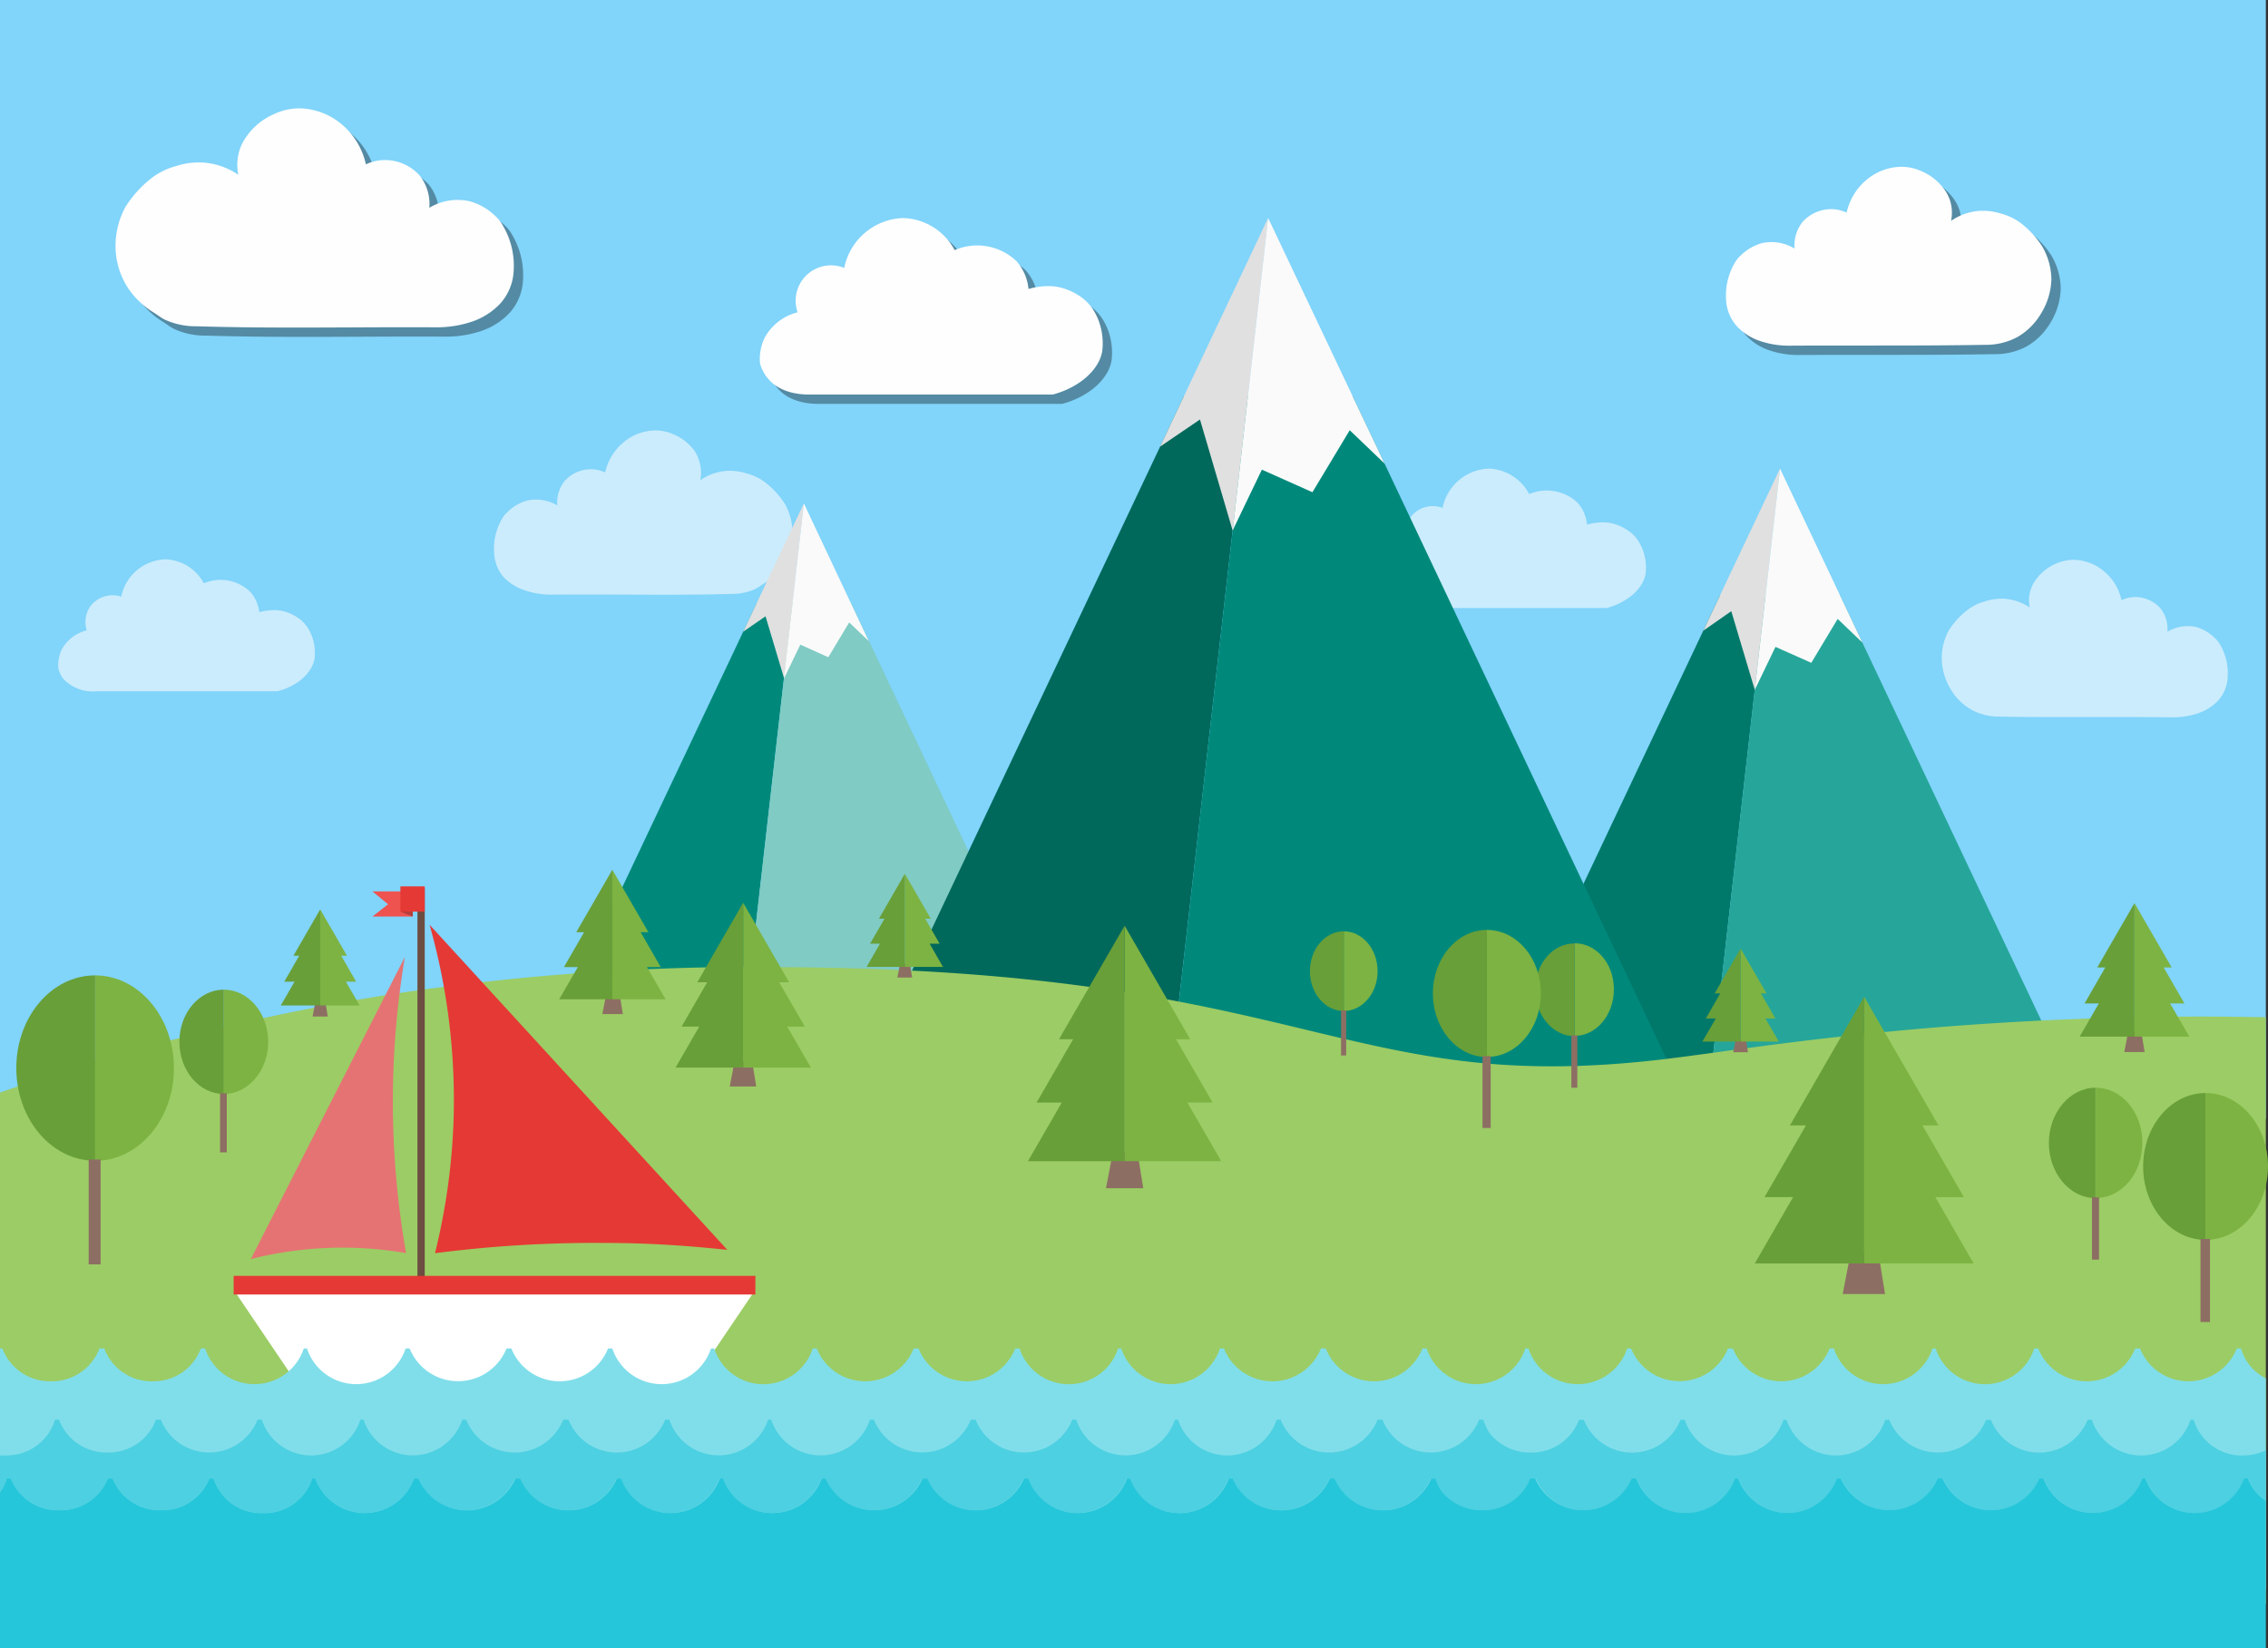   <svg xmlns="http://www.w3.org/2000/svg" viewBox="0 0 243.23 176.82"><rect x="0" y="0" width="243.23" height="176.82" fill="#333333" stroke="none"/><defs><style>.cls-1{isolation:isolate;}.cls-2{fill:#81d4fa;}.cls-3,.cls-5{opacity:0.59;}.cls-4,.cls-5{fill:#fefefe;}.cls-6{fill:#00796b;}.cls-7{fill:#26a69a;}.cls-8{fill:#e0e0e0;}.cls-9{fill:#fafafa;}.cls-10{fill:#00897b;}.cls-11{fill:#80cbc4;}.cls-12{fill:#00695c;}.cls-13{opacity:0.35;mix-blend-mode:multiply;}.cls-14{fill:#e57373;}.cls-15{fill:#9ccc65;}.cls-16{fill:#7cb342;}.cls-17{fill:#689f38;}.cls-18{fill:#8d6e63;}.cls-19{fill:#6d4c41;}.cls-20{fill:#fff;}.cls-21{fill:#e53935;}.cls-22{fill:#ef5350;}.cls-23{opacity:0.25;}.cls-24{fill:#80deea;}.cls-25{fill:#4dd0e1;}.cls-26{fill:#26c6da;}</style></defs><title>mountains-ship</title><g class="cls-1"><g id="Layer_1" data-name="Layer 1"><rect class="cls-2" width="243" height="120"/><g class="cls-3"><path class="cls-4" d="M83.93,60.72a6.73,6.73,0,0,1-2,1.87c-.31.19-.59.42-.91.58a5.94,5.94,0,0,1-2.57.54c-6.42.19-12.85,0-19.27.08a8.82,8.82,0,0,1-2.76-.42A5.56,5.56,0,0,1,54,61.9,4.2,4.2,0,0,1,53,59.38a6.36,6.36,0,0,1,.87-3.78,2.87,2.87,0,0,1,.59-.71,4.76,4.76,0,0,1,2.13-1.21,4.43,4.43,0,0,1,3.18.54,3.66,3.66,0,0,1,.81-2.65,3.78,3.78,0,0,1,3.12-1.22,3.61,3.61,0,0,1,1.2.33,5.84,5.84,0,0,1,2-3.26,5.42,5.42,0,0,1,3.44-1.25,4.88,4.88,0,0,1,2,.47,5.29,5.29,0,0,1,2.15,1.73A4,4,0,0,1,75,49.51a4,4,0,0,1,.1,2,5.73,5.73,0,0,1,2.8-1,6,6,0,0,1,2.22.29A5.55,5.55,0,0,1,82,51.7a9,9,0,0,1,2.21,2.41A6.62,6.62,0,0,1,85,57.3,6.17,6.17,0,0,1,83.93,60.72Z"/></g><g class="cls-3"><path class="cls-4" d="M209.24,74a6.12,6.12,0,0,0,2.16,2.12,6.27,6.27,0,0,0,3.08.75c6.16.11,12.32,0,18.48.08a8.46,8.46,0,0,0,2.65-.4,5.34,5.34,0,0,0,2.29-1.42,4,4,0,0,0,1-2.42,6.1,6.1,0,0,0-.84-3.62,2.75,2.75,0,0,0-.57-.68,4.57,4.57,0,0,0-2-1.16,4.25,4.25,0,0,0-3.05.52,3.51,3.51,0,0,0-.77-2.54,3.62,3.62,0,0,0-3-1.17,3.46,3.46,0,0,0-1.15.32,5.6,5.6,0,0,0-1.91-3.13,5.2,5.2,0,0,0-3.3-1.2,4.68,4.68,0,0,0-1.9.45,5.07,5.07,0,0,0-2.06,1.66,3.86,3.86,0,0,0-.57,1.09,3.81,3.81,0,0,0-.1,1.92,5.49,5.49,0,0,0-2.68-.94,5.71,5.71,0,0,0-2.13.28,5.32,5.32,0,0,0-1.76.84A8.62,8.62,0,0,0,209,67.61a6.35,6.35,0,0,0-.76,3.06A6.56,6.56,0,0,0,209.24,74Z"/></g><path class="cls-5" d="M6.26,71.71a3.9,3.9,0,0,1,.39-2.09,4.16,4.16,0,0,1,2.65-2,3,3,0,0,1,.32-2.49A3,3,0,0,1,13,64a5,5,0,0,1,4.76-4,4.85,4.85,0,0,1,4.1,2.57,4.57,4.57,0,0,1,4.95.89,3.94,3.94,0,0,1,1,2.21,5.14,5.14,0,0,1,.93-.18,5,5,0,0,1,1.31,0,4.8,4.8,0,0,1,1.79.71,3.67,3.67,0,0,1,1.13,1.09,4.9,4.9,0,0,1,.45.87,5.24,5.24,0,0,1,.32,2.45c-.21,1.47-1.77,3-4,3.54l-19.34,0A4.37,4.37,0,0,1,6.77,72.8,3.19,3.19,0,0,1,6.26,71.71Z"/><path class="cls-5" d="M147.62,62.58a4.1,4.1,0,0,1,.41-2.2,4.38,4.38,0,0,1,2.78-2.15,3,3,0,0,1,3.9-3.75,5.24,5.24,0,0,1,5-4.21A5.1,5.1,0,0,1,164,53a4.81,4.81,0,0,1,5.2.94,4.14,4.14,0,0,1,1,2.33,5.4,5.4,0,0,1,1-.19,5.23,5.23,0,0,1,1.38,0,5,5,0,0,1,1.88.74A3.86,3.86,0,0,1,175.68,58a5.15,5.15,0,0,1,.47.92,5.51,5.51,0,0,1,.34,2.58c-.22,1.55-1.86,3.1-4.17,3.72l-20.33,0c-.29,0-2.62.14-3.83-1.5A3.35,3.35,0,0,1,147.62,62.58Z"/><polygon class="cls-6" points="184.48 63.82 160.21 115.12 183.5 115.12 189.35 63.82 184.48 63.82"/><polygon class="cls-7" points="197.31 63.82 189.35 63.82 183.5 115.12 221.59 115.12 197.31 63.82"/><path class="cls-8" d="M182.67,67.65l3-2.09L188.19,74l2.71-23.75Z"/><path class="cls-9" d="M190.9,50.27h0L188.19,74h0l2.22-4.61,3.84,1.71,2.83-4.71,2.65,2.54Z"/><polygon class="cls-10" points="81.14 64.73 61.94 105.31 80.36 105.31 84.99 64.73 81.14 64.73"/><polygon class="cls-11" points="91.29 64.73 84.99 64.73 80.36 105.31 110.49 105.31 91.29 64.73"/><path class="cls-8" d="M79.7,67.76l2.4-1.65,2,6.69L86.21,54Z"/><path class="cls-9" d="M86.21,54h0L84.07,72.8h0l1.76-3.65,3,1.35,2.24-3.73,2.1,2Z"/><polygon class="cls-12" points="126.97 42.51 92.72 114.88 125.58 114.88 133.84 42.51 126.97 42.51"/><polygon class="cls-10" points="145.07 42.51 133.84 42.51 125.58 114.88 179.32 114.88 145.07 42.51"/><path class="cls-8" d="M124.41,47.91,128.69,45l3.51,11.93L136,23.38Z"/><path class="cls-9" d="M136,23.38h0L132.2,56.89h0l3.13-6.51,5.42,2.42,4-6.65,3.74,3.58Z"/><g class="cls-13"><path d="M14.8,32a9,9,0,0,0,2.64,2.5c.41.25.79.56,1.22.78a7.92,7.92,0,0,0,3.43.72c8.57.26,17.13.06,25.7.11a11.77,11.77,0,0,0,3.68-.56,7.42,7.42,0,0,0,3.19-2,5.6,5.6,0,0,0,1.42-3.37,8.49,8.49,0,0,0-1.16-5,3.83,3.83,0,0,0-.79-1,6.35,6.35,0,0,0-2.84-1.61,5.91,5.91,0,0,0-4.25.72A4.89,4.89,0,0,0,46,19.82a5,5,0,0,0-4.16-1.63,4.81,4.81,0,0,0-1.6.44,7.78,7.78,0,0,0-2.66-4.35A7.23,7.23,0,0,0,33,12.62a6.51,6.51,0,0,0-2.64.63,7.05,7.05,0,0,0-2.87,2.31,5.37,5.37,0,0,0-.79,1.51,5.3,5.3,0,0,0-.14,2.68,7.64,7.64,0,0,0-3.73-1.31,7.94,7.94,0,0,0-3,.39A7.4,7.4,0,0,0,17.39,20a12,12,0,0,0-2.95,3.22,8.83,8.83,0,0,0-1.05,4.26A8.22,8.22,0,0,0,14.8,32Z"/></g><path class="cls-4" d="M13.8,31a9,9,0,0,0,2.64,2.5c.41.25.79.56,1.22.78a7.92,7.92,0,0,0,3.43.72c8.57.26,17.13.06,25.7.11a11.77,11.77,0,0,0,3.68-.56,7.42,7.42,0,0,0,3.19-2,5.6,5.6,0,0,0,1.42-3.37,8.49,8.49,0,0,0-1.16-5,3.83,3.83,0,0,0-.79-1,6.35,6.35,0,0,0-2.84-1.61,5.91,5.91,0,0,0-4.25.72A4.89,4.89,0,0,0,45,18.82a5,5,0,0,0-4.16-1.63,4.81,4.81,0,0,0-1.6.44,7.78,7.78,0,0,0-2.66-4.35A7.23,7.23,0,0,0,32,11.62a6.51,6.51,0,0,0-2.64.63,7.05,7.05,0,0,0-2.87,2.31,5.37,5.37,0,0,0-.79,1.51,5.3,5.3,0,0,0-.14,2.68,7.64,7.64,0,0,0-3.73-1.31,7.94,7.94,0,0,0-3,.39A7.4,7.4,0,0,0,16.39,19a12,12,0,0,0-2.95,3.22,8.83,8.83,0,0,0-1.05,4.26A8.22,8.22,0,0,0,13.8,31Z"/><g class="cls-13"><path d="M219.83,34.73a7,7,0,0,1-2.45,2.41,7.12,7.12,0,0,1-3.5.85c-7,.12-14,.05-21,.09a9.6,9.6,0,0,1-3-.46,6.06,6.06,0,0,1-2.6-1.61,4.57,4.57,0,0,1-1.16-2.75,6.92,6.92,0,0,1,.95-4.11,3.12,3.12,0,0,1,.65-.78A5.18,5.18,0,0,1,190,27.07a4.82,4.82,0,0,1,3.46.59,4,4,0,0,1,.88-2.88,4.11,4.11,0,0,1,3.39-1.33,3.93,3.93,0,0,1,1.31.36,6.35,6.35,0,0,1,2.17-3.55A5.9,5.9,0,0,1,205,18.89a5.31,5.31,0,0,1,2.15.51,5.76,5.76,0,0,1,2.34,1.88,4.38,4.38,0,0,1,.64,1.23,4.32,4.32,0,0,1,.11,2.18,6.23,6.23,0,0,1,3-1.07,6.48,6.48,0,0,1,2.41.31,6,6,0,0,1,2,.95,9.79,9.79,0,0,1,2.41,2.63A7.2,7.2,0,0,1,221,31,7.44,7.44,0,0,1,219.83,34.73Z"/></g><path class="cls-4" d="M218.83,33.73a7,7,0,0,1-2.45,2.41,7.12,7.12,0,0,1-3.5.85c-7,.12-14,.05-21,.09a9.6,9.6,0,0,1-3-.46,6.06,6.06,0,0,1-2.6-1.61,4.57,4.57,0,0,1-1.16-2.75,6.92,6.92,0,0,1,.95-4.11,3.12,3.12,0,0,1,.65-.78A5.18,5.18,0,0,1,189,26.07a4.82,4.82,0,0,1,3.46.59,4,4,0,0,1,.88-2.88,4.11,4.11,0,0,1,3.39-1.33,3.93,3.93,0,0,1,1.31.36,6.35,6.35,0,0,1,2.17-3.55A5.9,5.9,0,0,1,204,17.89a5.31,5.31,0,0,1,2.15.51,5.76,5.76,0,0,1,2.34,1.88,4.38,4.38,0,0,1,.64,1.23,4.32,4.32,0,0,1,.11,2.18,6.23,6.23,0,0,1,3-1.07,6.48,6.48,0,0,1,2.41.31,6,6,0,0,1,2,.95,9.79,9.79,0,0,1,2.41,2.63A7.2,7.2,0,0,1,220,30,7.44,7.44,0,0,1,218.83,33.73Z"/><g class="cls-13"><path d="M82.51,40A5.21,5.21,0,0,1,83,37.24a5.56,5.56,0,0,1,3.54-2.74,3.79,3.79,0,0,1,5-4.76,6.66,6.66,0,0,1,6.36-5.35,6.48,6.48,0,0,1,5.48,3.44A6.11,6.11,0,0,1,110,29a5.26,5.26,0,0,1,1.3,3,6.86,6.86,0,0,1,1.24-.25,6.65,6.65,0,0,1,1.75,0,6.41,6.41,0,0,1,2.39.94,4.91,4.91,0,0,1,1.51,1.46,6.55,6.55,0,0,1,.6,1.16,7,7,0,0,1,.43,3.28c-.28,2-2.37,3.94-5.3,4.73l-25.84,0c-.37,0-3.33.18-4.87-1.9A4.26,4.26,0,0,1,82.51,40Z"/></g><path class="cls-4" d="M81.51,39A5.21,5.21,0,0,1,82,36.24a5.56,5.56,0,0,1,3.54-2.74,3.79,3.79,0,0,1,5-4.76,6.66,6.66,0,0,1,6.36-5.35,6.48,6.48,0,0,1,5.48,3.44A6.11,6.11,0,0,1,109,28a5.26,5.26,0,0,1,1.3,3,6.86,6.86,0,0,1,1.24-.25,6.65,6.65,0,0,1,1.75,0,6.41,6.41,0,0,1,2.39.94,4.91,4.91,0,0,1,1.51,1.46,6.55,6.55,0,0,1,.6,1.16,7,7,0,0,1,.43,3.28c-.28,2-2.37,3.94-5.3,4.73l-25.84,0c-.37,0-3.33.18-4.87-1.9A4.26,4.26,0,0,1,81.51,39Z"/><rect class="cls-14" x="25.06" y="136.36" width="20.11" height="2"/><g id="_Group_" data-name="&lt;Group&gt;"><path class="cls-15" d="M243,149.38v22.7H0V146.2H.26a5.44,5.44,0,0,0,5.2,3.52,5.44,5.44,0,0,0,5.2-3.52h.52a5.42,5.42,0,0,0,5.2,3.52,5.4,5.4,0,0,0,5.16-3.52H22a5.57,5.57,0,0,0,10.58,0h.34a5.57,5.57,0,0,0,10.58,0h.43a5.6,5.6,0,0,0,10.39,0h.52a5.58,5.58,0,0,0,10.37,0h.46a5.57,5.57,0,0,0,10.58,0h.34a5.56,5.56,0,0,0,10.57,0h.43a5.6,5.6,0,0,0,10.4,0h.52a5.58,5.58,0,0,0,10.37,0h.46a5.56,5.56,0,0,0,10.57,0h.34a5.57,5.57,0,0,0,10.58,0h.43a5.6,5.6,0,0,0,10.4,0h.52a5.57,5.57,0,0,0,10.36,0H153a5.57,5.57,0,0,0,10.58,0h.34a5.57,5.57,0,0,0,10.58,0h.43a5.6,5.6,0,0,0,10.39,0h.52a5.58,5.58,0,0,0,10.37,0h.46a5.57,5.57,0,0,0,10.58,0h.34a5.56,5.56,0,0,0,10.57,0h.43a5.6,5.6,0,0,0,10.4,0h.52a5.58,5.58,0,0,0,10.37,0h.46A5.05,5.05,0,0,0,243,149.38Z"/><path class="cls-15" d="M243,109.12v40.25a5.05,5.05,0,0,1-2.66-3.17h-.46a5.58,5.58,0,0,1-10.37,0H229a5.6,5.6,0,0,1-10.4,0h-.43a5.56,5.56,0,0,1-10.57,0h-.34a5.57,5.57,0,0,1-10.58,0h-.46a5.58,5.58,0,0,1-10.37,0h-.52a5.6,5.6,0,0,1-10.39,0h-.43a5.57,5.57,0,0,1-10.58,0h-.34a5.57,5.57,0,0,1-10.58,0h-.46a5.57,5.57,0,0,1-10.36,0h-.52a5.6,5.6,0,0,1-10.4,0h-.43a5.57,5.57,0,0,1-10.58,0h-.34a5.56,5.56,0,0,1-10.57,0h-.46a5.58,5.58,0,0,1-10.37,0H98a5.6,5.6,0,0,1-10.4,0h-.43a5.56,5.56,0,0,1-10.57,0h-.34a5.57,5.57,0,0,1-10.58,0h-.46a5.58,5.58,0,0,1-10.37,0h-.52a5.6,5.6,0,0,1-10.39,0H43.5a5.57,5.57,0,0,1-10.58,0h-.34a5.57,5.57,0,0,1-10.58,0h-.46a5.4,5.4,0,0,1-5.16,3.52,5.42,5.42,0,0,1-5.2-3.52h-.52a5.44,5.44,0,0,1-5.2,3.52,5.44,5.44,0,0,1-5.2-3.52H0v-29a238.56,238.56,0,0,1,41.74-10.51A254.55,254.55,0,0,1,84,103.75c57,.29,60.16,14.24,95.5,9.74,8.11-1,26.15-4.08,52.25-4.41C236.55,109,240.48,109.08,243,109.12Z"/></g><path class="cls-16" d="M168.86,101.18v9.94c2.33,0,4.22-2.23,4.22-5S171.19,101.18,168.86,101.18Z"/><path class="cls-17" d="M164.64,106.15c0,2.75,1.89,5,4.22,5v-9.94C166.53,101.18,164.64,103.4,164.64,106.15Z"/><rect class="cls-18" x="168.52" y="111.06" width="0.64" height="5.62"/><path class="cls-16" d="M144.11,99.9v8.55c2,0,3.63-1.91,3.63-4.27S146.12,99.9,144.11,99.9Z"/><path class="cls-17" d="M140.48,104.18c0,2.36,1.63,4.27,3.63,4.27V99.9C142.11,99.9,140.48,101.82,140.48,104.18Z"/><rect class="cls-18" x="143.82" y="108.39" width="0.55" height="4.83"/><path class="cls-16" d="M159.46,99.75v13.63c3.2,0,5.79-3.05,5.79-6.82S162.66,99.75,159.46,99.75Z"/><path class="cls-17" d="M153.67,106.57c0,3.76,2.59,6.82,5.79,6.82V99.75C156.26,99.75,153.67,102.8,153.67,106.57Z"/><rect class="cls-18" x="158.99" y="113.29" width="0.88" height="7.71"/><path class="cls-18" d="M229,110.69h-.77l-.41,2.16,1.15,0H230l-.35-2.14Z"/><polygon class="cls-16" points="232.73 107.64 234.27 107.64 232.04 103.78 232.9 103.78 228.91 96.88 228.91 111.2 234.79 111.2 232.73 107.64"/><polygon class="cls-17" points="224.92 103.78 225.78 103.78 223.56 107.64 225.09 107.64 223.03 111.2 228.91 111.2 228.91 96.88 224.92 103.78"/><path class="cls-18" d="M200,134.5h-1.55l-.83,4.31,2.3,0h2.24l-.69-4.28Z"/><polygon class="cls-16" points="207.55 128.41 210.61 128.41 206.17 120.72 207.89 120.72 199.92 106.92 199.92 135.53 211.66 135.53 207.55 128.41"/><polygon class="cls-17" points="191.96 120.72 193.68 120.72 189.24 128.41 192.3 128.41 188.19 135.53 199.92 135.53 199.92 106.92 191.96 120.72"/><path class="cls-18" d="M79.77,113.88h-1l-.51,2.66,1.42,0H81.1l-.43-2.65Z"/><polygon class="cls-16" points="84.42 110.12 86.31 110.12 83.56 105.37 84.63 105.37 79.7 96.84 79.7 114.52 86.96 114.52 84.42 110.12"/><polygon class="cls-17" points="74.78 105.37 75.84 105.37 73.1 110.12 74.99 110.12 72.45 114.52 79.7 114.52 79.7 96.84 74.78 105.37"/><path class="cls-18" d="M120.7,123.65h-1.36l-.73,3.81,2,0h2l-.61-3.78Z"/><polygon class="cls-16" points="127.34 118.27 130.04 118.27 126.12 111.48 127.64 111.48 120.61 99.3 120.61 124.56 130.97 124.56 127.34 118.27"/><polygon class="cls-17" points="113.57 111.48 115.09 111.48 111.17 118.27 113.87 118.27 110.24 124.56 120.61 124.56 120.61 99.3 113.57 111.48"/><path class="cls-18" d="M65.72,106.69H65l-.4,2.09h2.2l-.34-2.08Z"/><polygon class="cls-16" points="69.38 103.74 70.86 103.74 68.71 100 69.54 100 65.67 93.3 65.67 107.19 71.38 107.19 69.38 103.74"/><polygon class="cls-17" points="61.8 100 62.64 100 60.48 103.74 61.97 103.74 59.97 107.19 65.67 107.19 65.67 93.3 61.8 100"/><path class="cls-18" d="M34.38,107.49h-.56l-.3,1.55h1.63l-.25-1.54Z"/><polygon class="cls-16" points="37.09 105.3 38.19 105.3 36.59 102.52 37.21 102.52 34.34 97.55 34.34 107.86 38.57 107.86 37.09 105.3"/><polygon class="cls-17" points="31.47 102.52 32.09 102.52 30.49 105.3 31.59 105.3 30.11 107.86 34.34 107.86 34.34 97.55 31.47 102.52"/><path class="cls-18" d="M97.07,103.36h-.54l-.29,1.5h1.58l-.24-1.49Z"/><polygon class="cls-16" points="99.7 101.23 100.77 101.23 99.22 98.55 99.82 98.55 97.04 93.73 97.04 103.72 101.13 103.72 99.7 101.23"/><polygon class="cls-17" points="94.26 98.55 94.86 98.55 93.31 101.23 94.37 101.23 92.94 103.72 97.04 103.72 97.04 93.73 94.26 98.55"/><path class="cls-18" d="M186.71,111.37h-.54l-.29,1.5h1.58l-.24-1.49Z"/><polygon class="cls-16" points="189.33 109.25 190.4 109.25 188.85 106.56 189.45 106.56 186.67 101.75 186.67 111.73 190.77 111.73 189.33 109.25"/><polygon class="cls-17" points="183.89 106.56 184.49 106.56 182.94 109.25 184.01 109.25 182.57 111.73 186.67 111.73 186.67 101.75 183.89 106.56"/><path class="cls-16" d="M24,106.16v11.19c2.63,0,4.76-2.51,4.76-5.6S26.62,106.16,24,106.16Z"/><path class="cls-17" d="M19.24,111.75c0,3.09,2.13,5.6,4.76,5.6V106.16C21.37,106.16,19.24,108.66,19.24,111.75Z"/><rect class="cls-18" x="23.6" y="117.28" width="0.72" height="6.33"/><path class="cls-16" d="M10.2,104.63v19.89c4.67,0,8.45-4.45,8.45-9.94S14.86,104.63,10.2,104.63Z"/><path class="cls-17" d="M1.75,114.57c0,5.49,3.78,9.94,8.45,9.94V104.63C5.53,104.63,1.75,109.08,1.75,114.57Z"/><rect class="cls-18" x="9.51" y="124.38" width="1.28" height="11.25"/><path class="cls-16" d="M224.76,116.68v11.83c2.78,0,5-2.65,5-5.92S227.54,116.68,224.76,116.68Z"/><path class="cls-17" d="M219.73,122.6c0,3.27,2.25,5.92,5,5.92V116.68C222,116.68,219.73,119.33,219.73,122.6Z"/><rect class="cls-18" x="224.35" y="128.43" width="0.76" height="6.69"/><path class="cls-16" d="M236.54,117.25V133c3.7,0,6.69-3.53,6.69-7.88S240.23,117.25,236.54,117.25Z"/><path class="cls-17" d="M229.84,125.12c0,4.35,3,7.88,6.69,7.88V117.25C232.84,117.25,229.84,120.77,229.84,125.12Z"/><rect class="cls-18" x="235.99" y="132.9" width="1.02" height="8.91"/><rect class="cls-19" x="44.77" y="95.3" width="0.78" height="43.03"/><path class="cls-20" d="M81,138.36H25.06l7.59,11.23,20.38,0,20.38,0Z"/><path class="cls-14" d="M43.42,102.65a94,94,0,0,0,.13,31.77,40,40,0,0,0-16.65.64Z"/><path class="cls-21" d="M46.07,99.2a69.18,69.18,0,0,1,2.58,20.74,68.82,68.82,0,0,1-2,14.49A133.89,133.89,0,0,1,65,133.33c4.65,0,9,.32,13,.74Z"/><path class="cls-22" d="M44.27,98.32H39.93L41.62,97l-1.68-1.38h4.33Z"/><rect class="cls-21" x="42.94" y="95.08" width="2.61" height="2.71"/><path class="cls-23" d="M44.27,98.32l-1.32-.53h1.32Z"/><rect class="cls-21" x="25.06" y="136.86" width="55.95" height="2"/><g id="_Group_2" data-name="&lt;Group&gt;"><path class="cls-24" d="M243,147.87v22.66H0V144.65H.26a5.44,5.44,0,0,0,5.2,3.52,5.44,5.44,0,0,0,5.2-3.52h.52a5.42,5.42,0,0,0,5.2,3.52,5.4,5.4,0,0,0,5.16-3.52H22a5.57,5.57,0,0,0,10.58,0h.34a5.57,5.57,0,0,0,10.58,0h.43a5.6,5.6,0,0,0,10.39,0h.52a5.58,5.58,0,0,0,10.37,0h.46a5.57,5.57,0,0,0,10.58,0h.34a5.56,5.56,0,0,0,10.57,0h.43a5.6,5.6,0,0,0,10.4,0h.52a5.58,5.58,0,0,0,10.37,0h.46a5.56,5.56,0,0,0,10.57,0h.34a5.57,5.57,0,0,0,10.58,0h.43a5.6,5.6,0,0,0,10.4,0h.52a5.57,5.57,0,0,0,10.36,0H153a5.57,5.57,0,0,0,10.58,0h.34a5.57,5.57,0,0,0,10.58,0h.43a5.6,5.6,0,0,0,10.39,0h.52a5.58,5.58,0,0,0,10.37,0h.46a5.57,5.57,0,0,0,10.58,0h.34a5.56,5.56,0,0,0,10.57,0h.43a5.6,5.6,0,0,0,10.4,0h.52a5.58,5.58,0,0,0,10.37,0h.46a5.14,5.14,0,0,0,2.66,3.2Z"/></g><path class="cls-25" d="M.9,158.59h.26a5.44,5.44,0,0,0,5.2,3.4,5.44,5.44,0,0,0,5.2-3.4h.52a5.44,5.44,0,0,0,5.2,3.4,5.41,5.41,0,0,0,5.17-3.4h.46a5.37,5.37,0,0,0,5.29,3.71,5.37,5.37,0,0,0,5.28-3.71h.34a5.63,5.63,0,0,0,10.58,0h.43a5.67,5.67,0,0,0,10.4,0h.52a5.64,5.64,0,0,0,10.36,0h.46a5.63,5.63,0,0,0,10.58,0h.34a5.63,5.63,0,0,0,10.58,0h.43a5.67,5.67,0,0,0,10.39,0h.52a5.65,5.65,0,0,0,10.37,0h.46a5.63,5.63,0,0,0,10.58,0h.34a5.62,5.62,0,0,0,10.57,0h.43a5.67,5.67,0,0,0,10.4,0h.52a5.65,5.65,0,0,0,10.37,0h.46a4.63,4.63,0,0,0,.73,1.48A5.67,5.67,0,0,0,159,162a5.44,5.44,0,0,0,5.2-3.4h.52a5.64,5.64,0,0,0,10.36,0h.46a5.63,5.63,0,0,0,10.58,0h.34a5.63,5.63,0,0,0,10.58,0h.43a5.67,5.67,0,0,0,10.39,0h.52a5.65,5.65,0,0,0,10.37,0h.46a5.63,5.63,0,0,0,10.58,0h.34a5.62,5.62,0,0,0,10.57,0h.43A5,5,0,0,0,243,161v-5.43a5.73,5.73,0,0,1-2.45.56,5.39,5.39,0,0,1-5.29-3.83h-.34a5.57,5.57,0,0,1-10.58,0h-.46a5.58,5.58,0,0,1-10.37,0H213a5.6,5.6,0,0,1-10.39,0h-.43a5.57,5.57,0,0,1-10.58,0h-.34a5.57,5.57,0,0,1-10.58,0h-.46a5.57,5.57,0,0,1-10.36,0h-.52a5.44,5.44,0,0,1-5.2,3.52,5.6,5.6,0,0,1-4.32-2,4.85,4.85,0,0,1-.73-1.53h-.46a5.58,5.58,0,0,1-10.37,0h-.52a5.6,5.6,0,0,1-10.4,0h-.43a5.56,5.56,0,0,1-10.57,0H126a5.57,5.57,0,0,1-10.58,0H115a5.58,5.58,0,0,1-10.37,0h-.52a5.6,5.6,0,0,1-10.39,0h-.43a5.57,5.57,0,0,1-10.58,0h-.34a5.57,5.57,0,0,1-10.58,0h-.46a5.57,5.57,0,0,1-10.36,0H60.4a5.6,5.6,0,0,1-10.4,0h-.43a5.57,5.57,0,0,1-10.58,0h-.34a5.56,5.56,0,0,1-10.57,0h-.46a5.58,5.58,0,0,1-10.37,0h-.52a5.44,5.44,0,0,1-5.2,3.52,5.44,5.44,0,0,1-5.2-3.52H5.9a5.39,5.39,0,0,1-5.28,3.83,5.82,5.82,0,0,1-.62,0v4a4.64,4.64,0,0,0,.73-1.5Z"/><path class="cls-26" d="M243,161a5,5,0,0,1-1.91-2.41h-.43a5.62,5.62,0,0,1-10.57,0h-.34a5.63,5.63,0,0,1-10.58,0h-.46a5.65,5.65,0,0,1-10.37,0h-.52a5.67,5.67,0,0,1-10.39,0H197a5.63,5.63,0,0,1-10.58,0h-.34a5.63,5.63,0,0,1-10.58,0H175a5.64,5.64,0,0,1-10.36,0h-.52A5.44,5.44,0,0,1,159,162a5.67,5.67,0,0,1-4.32-1.92,4.63,4.63,0,0,1-.73-1.48h-.46a5.65,5.65,0,0,1-10.37,0h-.52a5.67,5.67,0,0,1-10.4,0h-.43a5.62,5.62,0,0,1-10.57,0h-.34a5.63,5.63,0,0,1-10.58,0h-.46a5.65,5.65,0,0,1-10.37,0h-.52a5.67,5.67,0,0,1-10.39,0h-.43a5.63,5.63,0,0,1-10.58,0h-.34a5.63,5.63,0,0,1-10.58,0h-.46a5.64,5.64,0,0,1-10.36,0h-.52a5.67,5.67,0,0,1-10.4,0H44.4a5.63,5.63,0,0,1-10.58,0h-.34a5.37,5.37,0,0,1-5.28,3.71,5.37,5.37,0,0,1-5.29-3.71h-.46a5.41,5.41,0,0,1-5.17,3.4,5.44,5.44,0,0,1-5.2-3.4h-.52a5.44,5.44,0,0,1-5.2,3.4,5.44,5.44,0,0,1-5.2-3.4H.73a4.64,4.64,0,0,1-.73,1.5v16.73H243Z"/></g></g></svg>